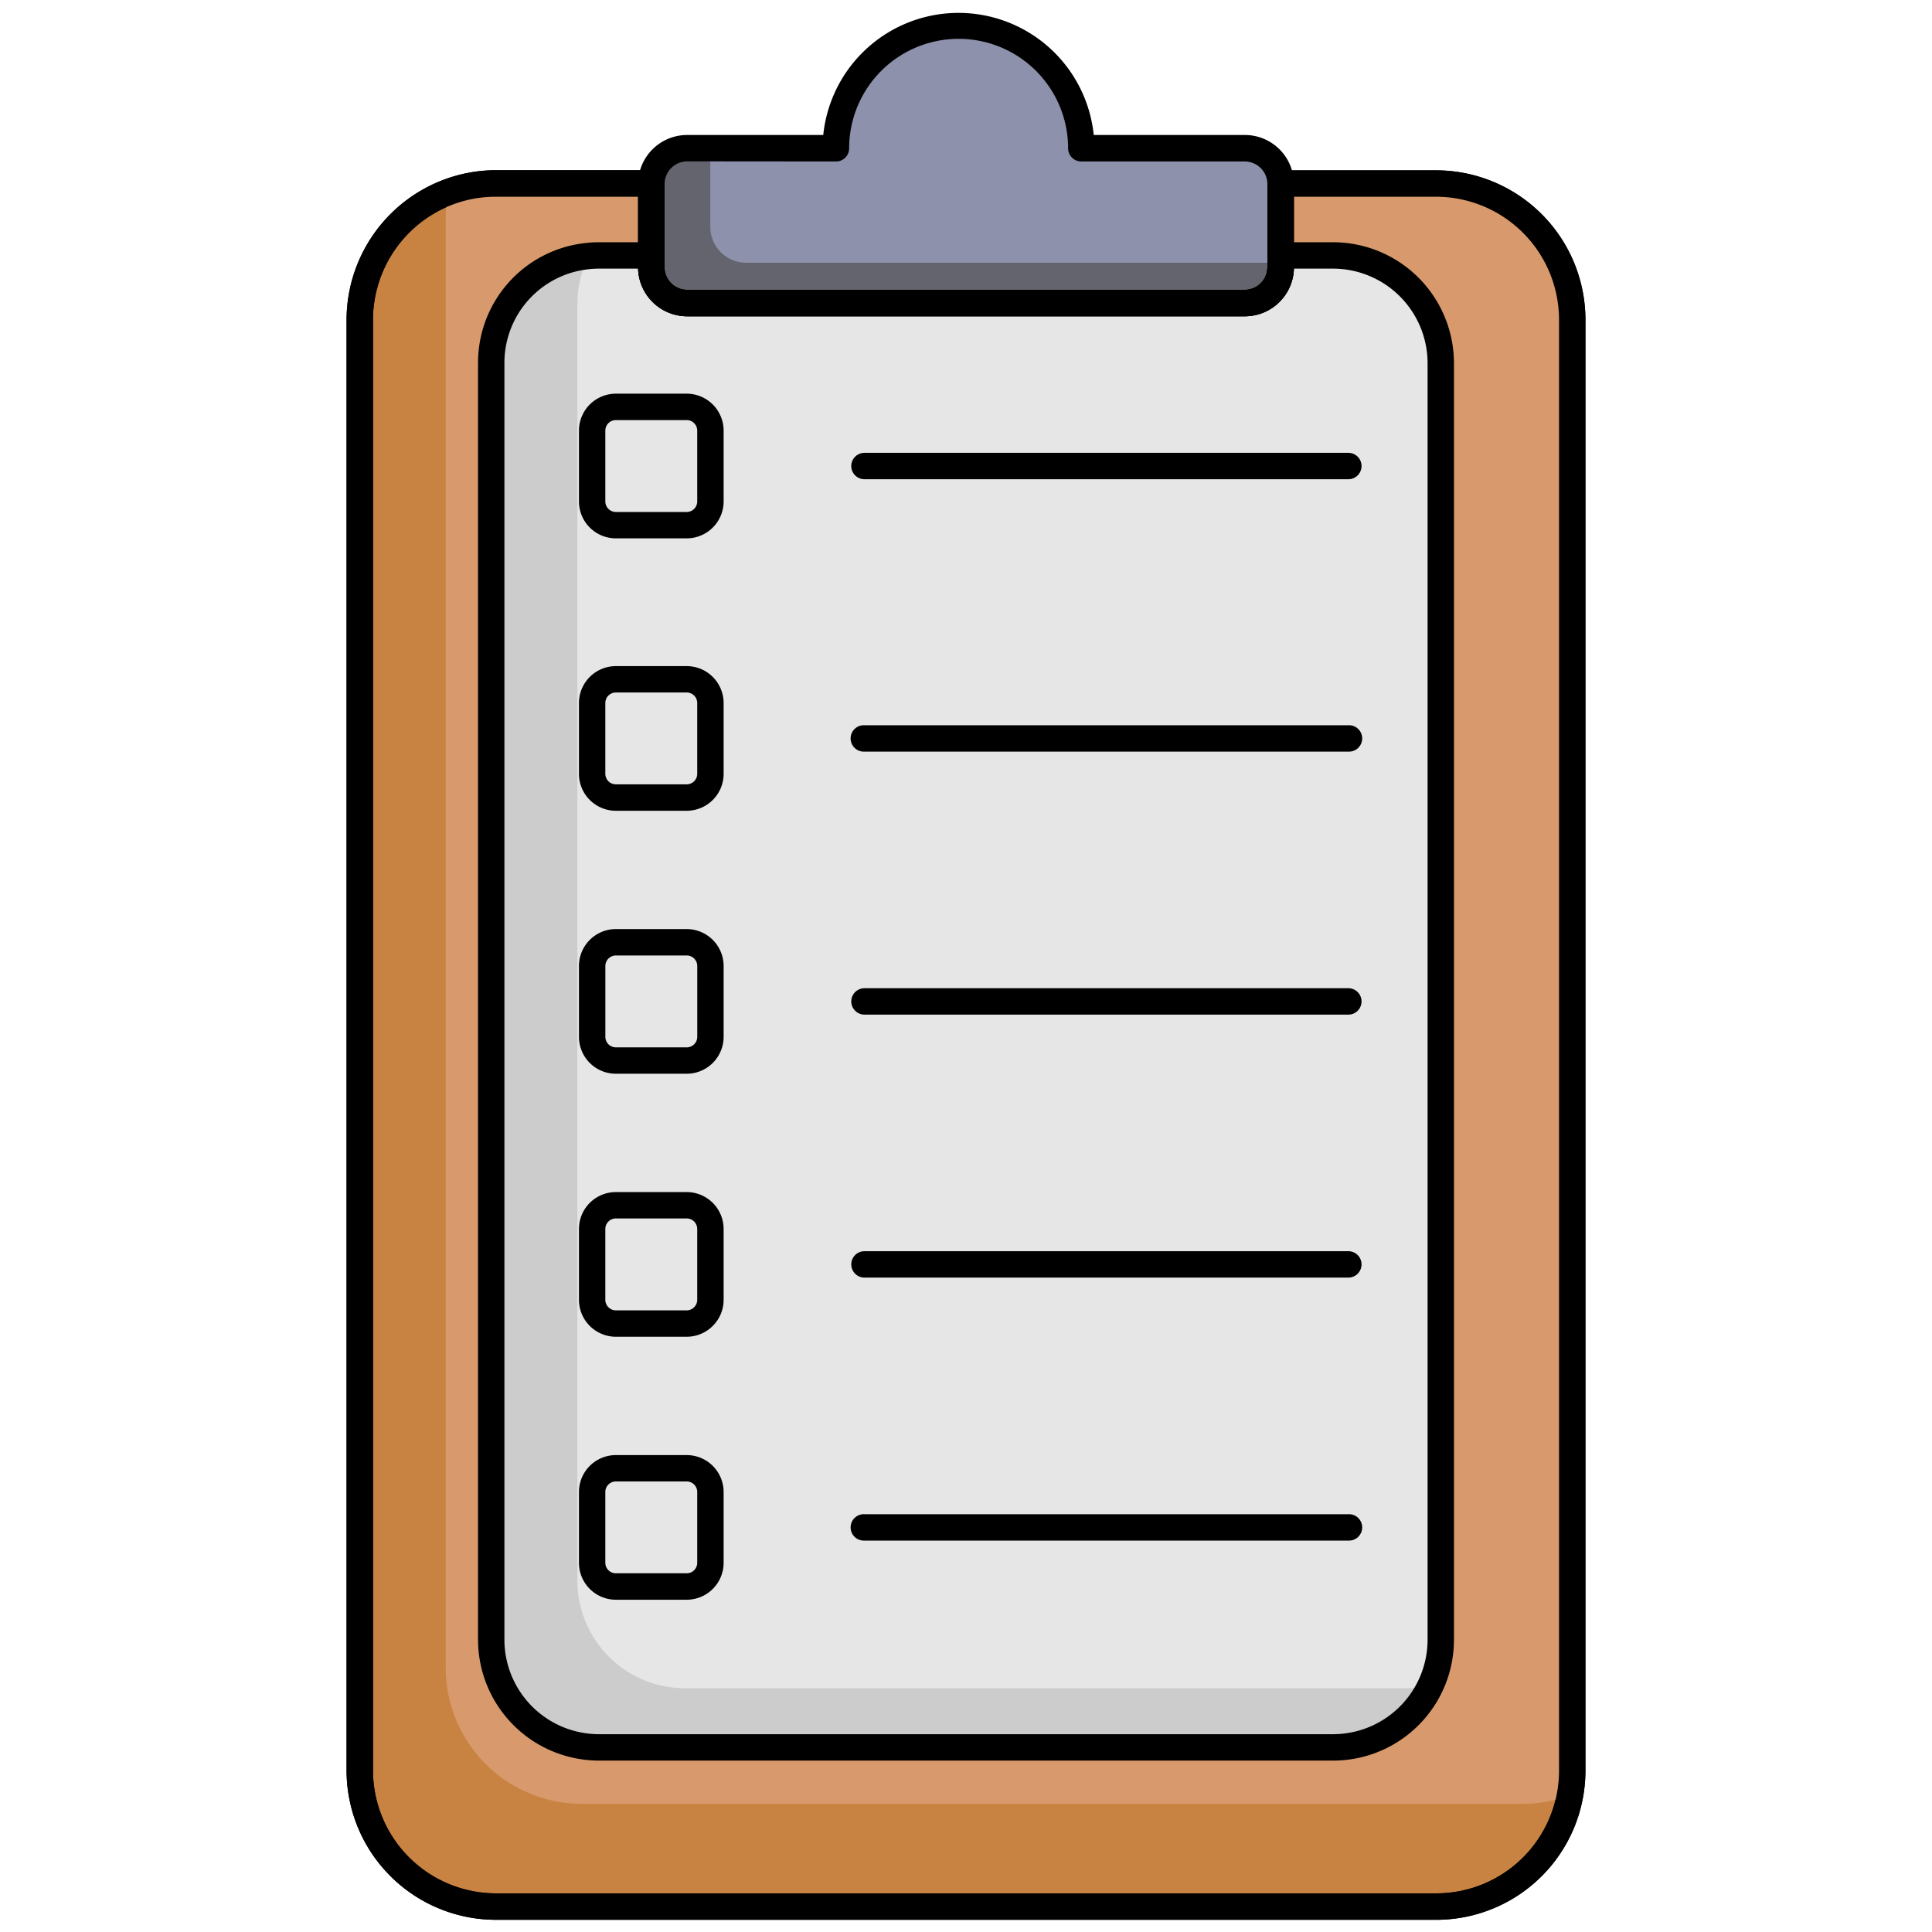 <svg id="Fitness_Color_Icons" data-name="Fitness Color Icons" xmlns="http://www.w3.org/2000/svg" viewBox="0 0 600 600"><path d="M488.26,99.28V549.84A42.22,42.22,0,0,1,446,592.12H154a42.27,42.27,0,0,1-42.27-42.28V99.28A42.23,42.23,0,0,1,154,57h48.25V83A11.14,11.14,0,0,0,213.4,94.12H386.6A11.14,11.14,0,0,0,397.74,83V57H446A42.27,42.27,0,0,1,488.26,99.28Z" fill="#c88342"/><path d="M446,596.21H154a46.42,46.42,0,0,1-46.37-46.37V99.28A46.57,46.57,0,0,1,137.7,55.86a46,46,0,0,1,16.31-3h48.25a4.11,4.11,0,0,1,4.1,4.1V83a7.05,7.05,0,0,0,7,7H386.6a7.05,7.05,0,0,0,7-7V57a4.11,4.11,0,0,1,4.1-4.1H446a46.43,46.43,0,0,1,46.37,46.38V549.84A46.33,46.33,0,0,1,446,596.21ZM154,61.1a37.92,37.92,0,0,0-13.42,2.43,38.35,38.35,0,0,0-24.75,35.75V549.84A38.22,38.22,0,0,0,154,588H446a38.11,38.11,0,0,0,38.17-38.18V99.28A38.22,38.22,0,0,0,446,61.1H401.84V83A15.25,15.25,0,0,1,386.6,98.22H213.4A15.25,15.25,0,0,1,198.16,83V61.1Z"/><path d="M488.26,99.28V549.84a42.05,42.05,0,0,1-.69,7.66,42.14,42.14,0,0,1-14.87,2.69h-292a42.26,42.26,0,0,1-42.27-42.27V67.35a42.13,42.13,0,0,1,.69-7.66A42.18,42.18,0,0,1,154,57h48.25V83A11.14,11.14,0,0,0,213.4,94.12H386.6A11.14,11.14,0,0,0,397.74,83V57H446A42.27,42.27,0,0,1,488.26,99.28Z" fill="#d89a6c"/><path d="M397.74,57.15V83A11.15,11.15,0,0,1,386.6,94.12H213.4A11.15,11.15,0,0,1,202.26,83V57.15A11.13,11.13,0,0,1,213.4,46h46.17a38.12,38.12,0,1,1,76.24,0H386.6A11.13,11.13,0,0,1,397.74,57.15Z" fill="#64646e"/><path d="M397.74,57.15V81.6h-166a11.14,11.14,0,0,1-11.15-11.14V46h38.95a38.12,38.12,0,1,1,76.24,0H386.6A11.13,11.13,0,0,1,397.74,57.15Z" fill="#8d91ac"/><path d="M447.4,112.79V509.21A33.46,33.46,0,0,1,414,542.67H186a33.45,33.45,0,0,1-33.44-33.46V112.79A33.43,33.43,0,0,1,182.82,79.5a28.57,28.57,0,0,1,3.22-.17h16.22V83A11.14,11.14,0,0,0,213.4,94.12H386.6A11.14,11.14,0,0,0,397.74,83V79.33H414A33.45,33.45,0,0,1,447.4,112.79Z" fill="#ccc"/><path d="M447.4,112.79V509.21a33.18,33.18,0,0,1-3.51,14.92,28.57,28.57,0,0,1-3.22.17H212.75a33.46,33.46,0,0,1-33.44-33.46V94.42a33.18,33.18,0,0,1,3.51-14.92,28.57,28.57,0,0,1,3.22-.17h16.22V83A11.14,11.14,0,0,0,213.4,94.12H386.6A11.14,11.14,0,0,0,397.74,83V79.33H414A33.45,33.45,0,0,1,447.4,112.79Z" fill="#e6e6e6"/><path d="M418.74,148.83H268.47a4.1,4.1,0,0,1,0-8.2H418.74a4.1,4.1,0,0,1,0,8.2Z"/><path d="M418.74,233.42H268.47a4.1,4.1,0,1,1,0-8.19H418.74a4.1,4.1,0,1,1,0,8.19Z"/><path d="M418.74,315.1H268.47a4.1,4.1,0,0,1,0-8.2H418.74a4.1,4.1,0,0,1,0,8.2Z"/><path d="M418.74,396.77H268.47a4.1,4.1,0,0,1,0-8.2H418.74a4.1,4.1,0,0,1,0,8.2Z"/><path d="M418.74,478.44H268.47a4.1,4.1,0,1,1,0-8.19H418.74a4.1,4.1,0,1,1,0,8.19Z"/><rect x="183.9" y="126.36" width="36.73" height="36.73" rx="6.29" fill="#e6e6e6"/><path d="M213.26,167.19h-22a11.47,11.47,0,0,1-11.46-11.46v-22a11.48,11.48,0,0,1,11.46-11.47h22a11.49,11.49,0,0,1,11.47,11.47v22A11.48,11.48,0,0,1,213.26,167.19Zm-22-36.73a3.28,3.28,0,0,0-3.27,3.27v22a3.28,3.28,0,0,0,3.27,3.27h22a3.28,3.28,0,0,0,3.27-3.27v-22a3.28,3.28,0,0,0-3.27-3.27Z"/><rect x="183.9" y="210.96" width="36.73" height="36.73" rx="6.29" fill="#e6e6e6"/><path d="M213.26,251.79h-22a11.47,11.47,0,0,1-11.46-11.46v-22a11.47,11.47,0,0,1,11.46-11.46h22a11.48,11.48,0,0,1,11.47,11.46v22A11.48,11.48,0,0,1,213.26,251.79Zm-22-36.73a3.27,3.27,0,0,0-3.27,3.26v22a3.27,3.27,0,0,0,3.27,3.26h22a3.27,3.27,0,0,0,3.27-3.26v-22a3.27,3.27,0,0,0-3.27-3.26Z"/><rect x="183.9" y="292.63" width="36.73" height="36.73" rx="6.29" fill="#e6e6e6"/><path d="M213.26,333.46h-22A11.47,11.47,0,0,1,179.8,322V300a11.48,11.48,0,0,1,11.46-11.47h22A11.49,11.49,0,0,1,224.73,300v22A11.48,11.48,0,0,1,213.26,333.46Zm-22-36.73A3.28,3.28,0,0,0,188,300v22a3.28,3.28,0,0,0,3.27,3.27h22a3.28,3.28,0,0,0,3.27-3.27V300a3.28,3.28,0,0,0-3.27-3.27Z"/><rect x="183.9" y="374.31" width="36.73" height="36.73" rx="6.29" fill="#e6e6e6"/><path d="M213.26,415.14h-22a11.48,11.48,0,0,1-11.46-11.47v-22a11.47,11.47,0,0,1,11.46-11.46h22a11.48,11.48,0,0,1,11.47,11.46v22A11.49,11.49,0,0,1,213.26,415.14Zm-22-36.74a3.28,3.28,0,0,0-3.27,3.27v22a3.28,3.28,0,0,0,3.27,3.27h22a3.28,3.28,0,0,0,3.27-3.27v-22a3.28,3.28,0,0,0-3.27-3.27Z"/><rect x="183.9" y="455.98" width="36.73" height="36.73" rx="6.29" fill="#e6e6e6"/><path d="M213.26,496.81h-22a11.47,11.47,0,0,1-11.46-11.46v-22a11.47,11.47,0,0,1,11.46-11.46h22a11.48,11.48,0,0,1,11.47,11.46v22A11.48,11.48,0,0,1,213.26,496.81Zm-22-36.73a3.27,3.27,0,0,0-3.27,3.26v22a3.27,3.27,0,0,0,3.27,3.26h22a3.27,3.27,0,0,0,3.27-3.26v-22a3.27,3.27,0,0,0-3.27-3.26Z"/><path d="M414,546.77H186a37.59,37.59,0,0,1-37.54-37.55V112.79a37.37,37.37,0,0,1,33.93-37.37,33,33,0,0,1,3.61-.19h16.22a4.11,4.11,0,0,1,4.1,4.1V83a7.05,7.05,0,0,0,7,7H386.6a7.05,7.05,0,0,0,7-7V79.33a4.11,4.11,0,0,1,4.1-4.1H414a37.59,37.59,0,0,1,37.54,37.56V509.22A37.54,37.54,0,0,1,414,546.77ZM186,83.43a26,26,0,0,0-2.77.14,29.23,29.23,0,0,0-26.58,29.22V509.22A29.39,29.39,0,0,0,186,538.57H414a29.37,29.37,0,0,0,29.35-29.35V112.79A29.39,29.39,0,0,0,414,83.43H401.83A15.26,15.26,0,0,1,386.6,98.22H213.4a15.26,15.26,0,0,1-15.23-14.79Z"/><path d="M446,596.21H154a46.42,46.42,0,0,1-46.37-46.37V99.28A46.57,46.57,0,0,1,137.7,55.86a46,46,0,0,1,16.31-3h48.25a4.11,4.11,0,0,1,4.1,4.1V83a7.05,7.05,0,0,0,7,7H386.6a7.05,7.05,0,0,0,7-7V57a4.11,4.11,0,0,1,4.1-4.1H446a46.43,46.43,0,0,1,46.37,46.38V549.84A46.33,46.33,0,0,1,446,596.21ZM154,61.1a37.92,37.92,0,0,0-13.42,2.43,38.35,38.35,0,0,0-24.75,35.75V549.84A38.22,38.22,0,0,0,154,588H446a38.11,38.11,0,0,0,38.17-38.18V99.28A38.22,38.22,0,0,0,446,61.1H401.84V83A15.25,15.25,0,0,1,386.6,98.22H213.4A15.25,15.25,0,0,1,198.16,83V61.1Z"/><path d="M386.6,98.22H213.4A15.26,15.26,0,0,1,198.16,83V57.15A15.25,15.25,0,0,1,213.4,41.92h42.27a42.22,42.22,0,0,1,84,0H386.6a15.25,15.25,0,0,1,15.24,15.23V83A15.26,15.26,0,0,1,386.6,98.22ZM213.4,50.11a7.05,7.05,0,0,0-7,7V83a7.06,7.06,0,0,0,7,7.06H386.6a7.06,7.06,0,0,0,7-7.06V57.15a7.05,7.05,0,0,0-7-7H335.81a4.1,4.1,0,0,1-4.1-4.09,34,34,0,1,0-68,0,4.09,4.09,0,0,1-4.1,4.09Z"/></svg>